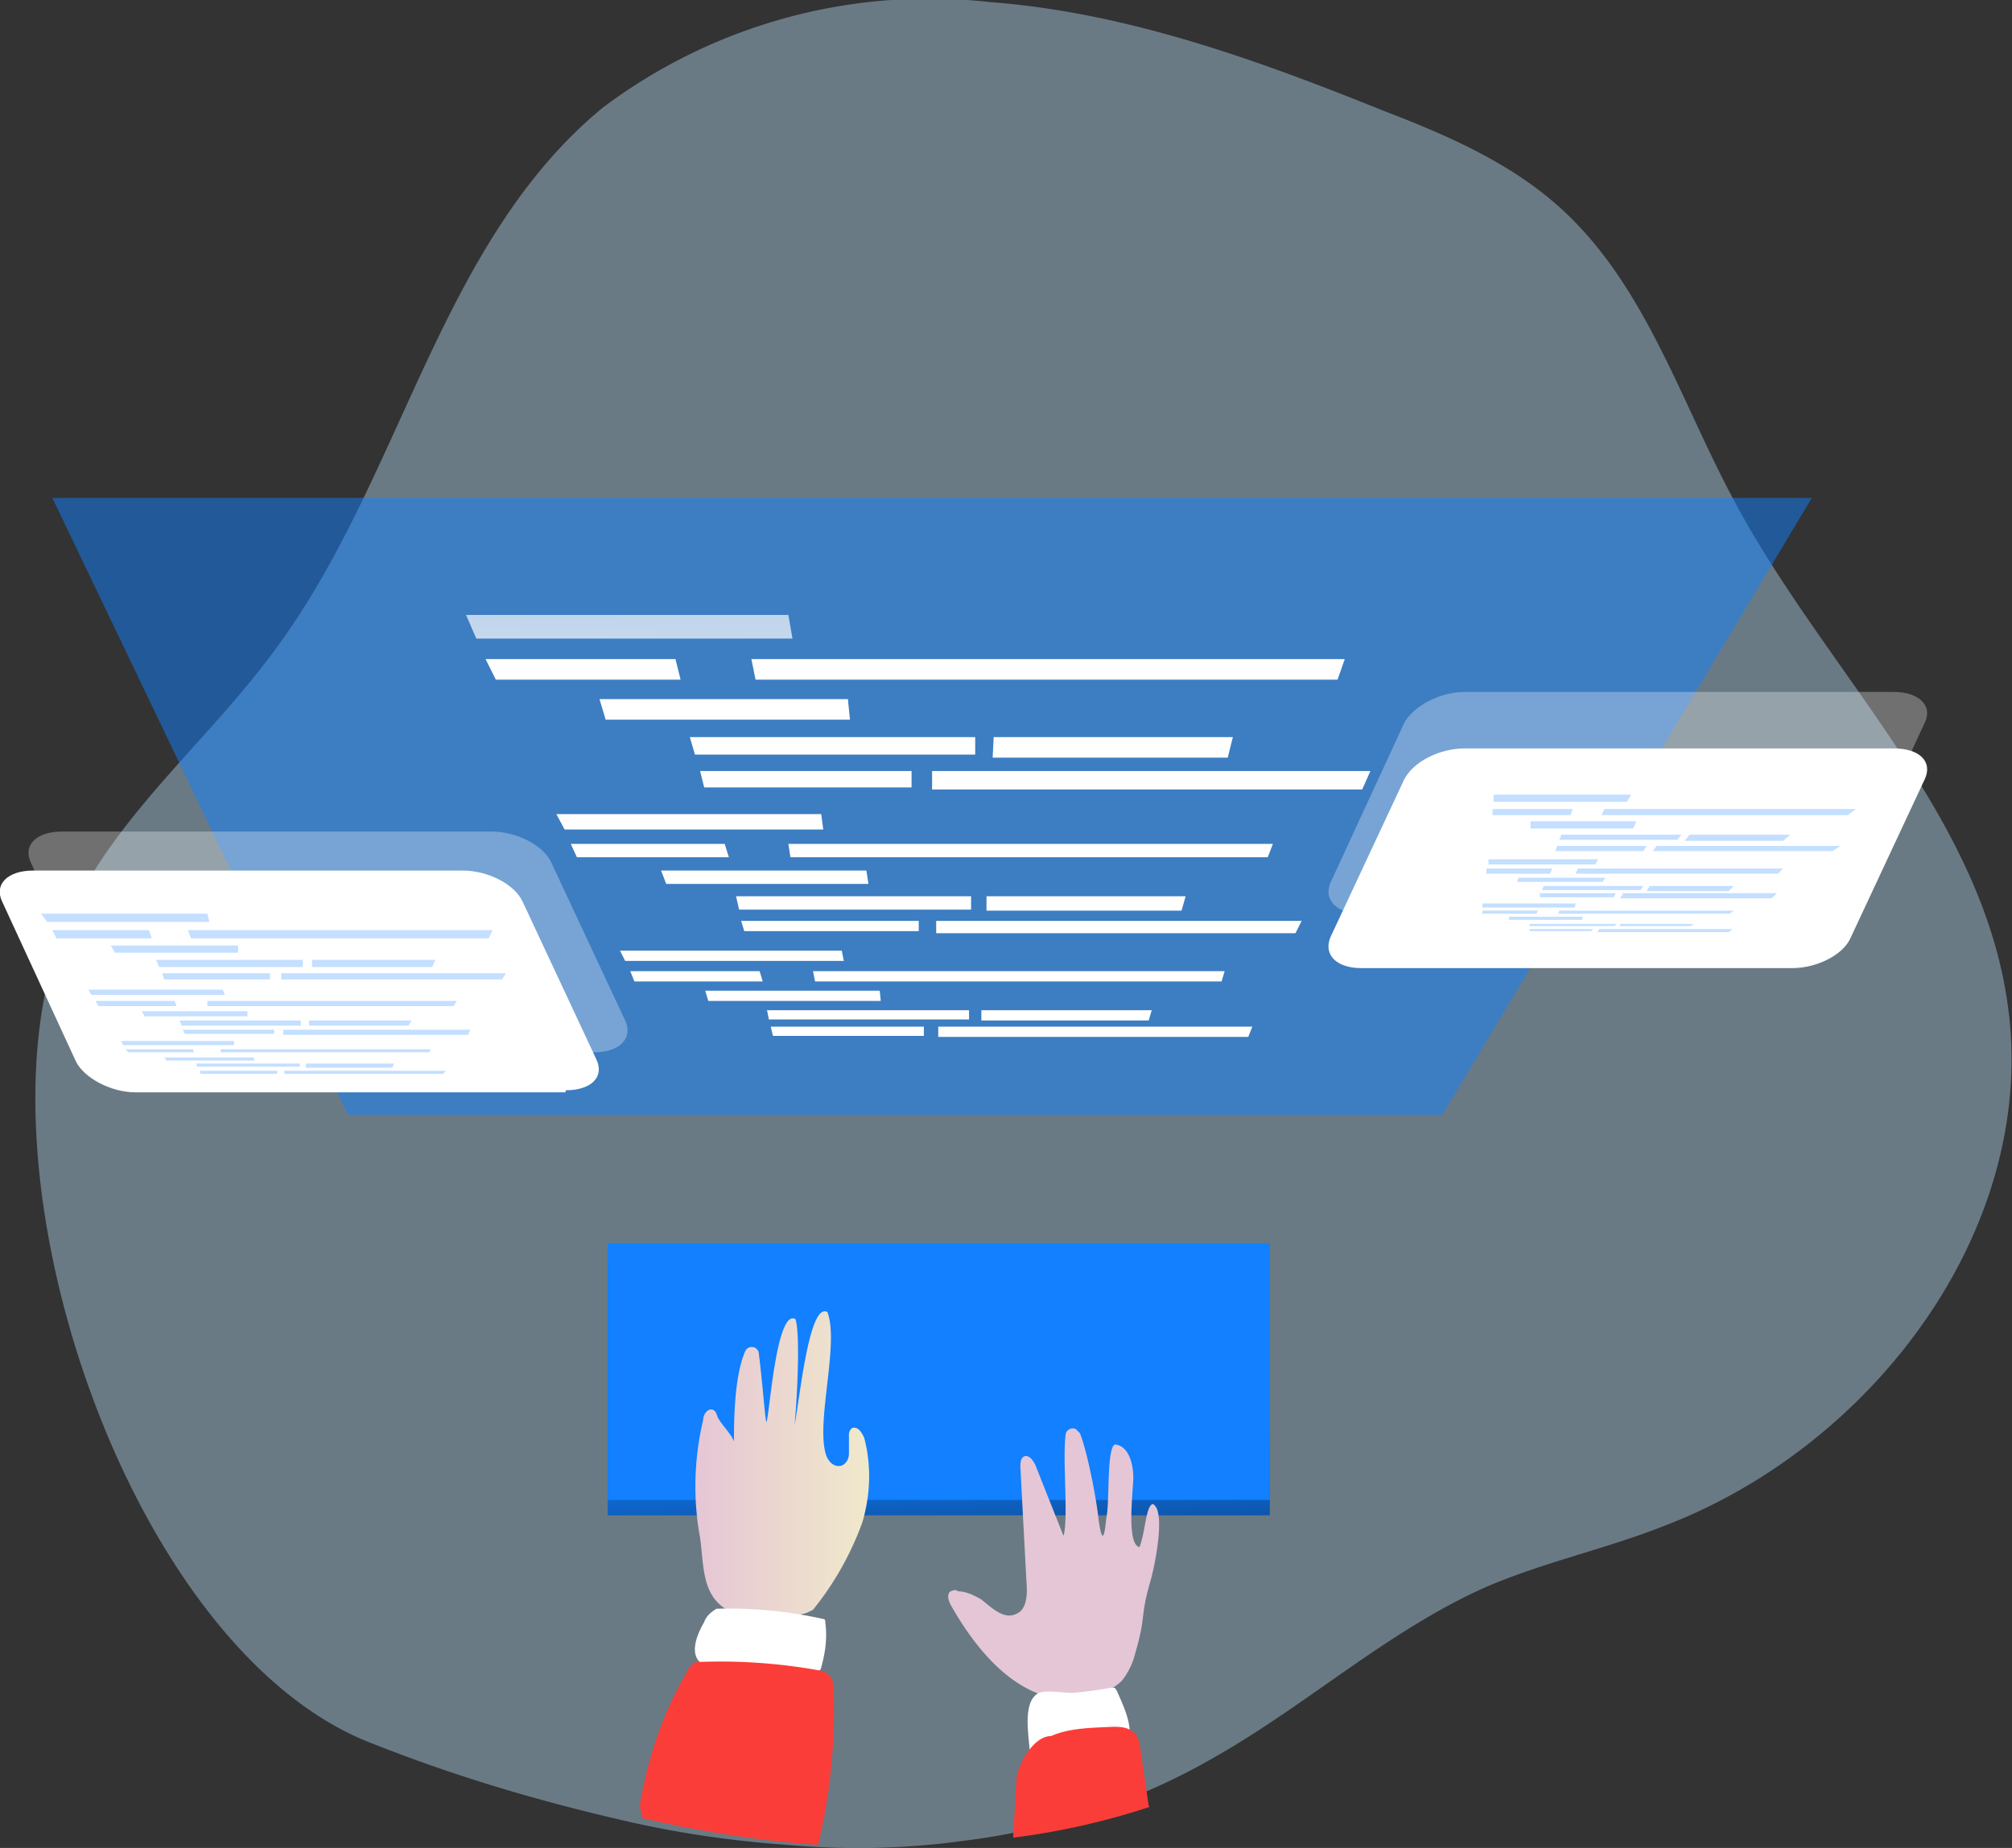 <svg width="196" height="180" fill="none" xmlns="http://www.w3.org/2000/svg"><rect width="100%" height="100%" fill="#333333" stroke="none"/><path opacity=".4" d="M162.2 148.6c-5.8 2.3-12 3.6-17.7 6.1-9.3 4.2-17 11.2-25.9 16.3a64.4 64.4 0 01-24.7 8.3c-5.7.8-11.5.9-17.3.4-5.5-.4-11-1.2-16.4-2.5-8.2-1.9-16.2-4.3-24-7.4C12 160.5-3.8 112 6.8 89.2 11.4 79.2 20.5 72 27 63c12.2-16.6 15.8-39.4 31.7-52.5A52.9 52.9 0 0196.4.2c13.3 1 26 5.6 38.4 10.6 6 2.3 12 4.9 16.8 9.1 8.6 7.5 12 19 17.4 29 8.8 16.4 23.7 30.1 26.5 48.4 3.4 21.8-12.7 43.4-33.3 51.3z" fill="#BAE5FF"/><path d="M123.7 122.7H59.2v24.9h64.5v-25z" fill="#1280FF"/><path d="M123.7 122.7H59.2v24.9h64.5v-25z" fill="url(#paint0_linear)"/><path d="M123.7 121.1H59.2v25h64.5v-25z" fill="#1280FF"/><path d="M66 125.3h-4.2v3.6H66v-3.6z" fill="url(#paint1_linear)"/><path d="M66 129.6h-4.2v3.7H66v-3.7z" fill="url(#paint2_linear)"/><path d="M66 134h-4.2v3.6H66V134z" fill="url(#paint3_linear)"/><path d="M66 138.3h-4.2v3.7H66v-3.7z" fill="url(#paint4_linear)"/><path d="M71.6 125.3h-4.2v3.6h4.2v-3.6z" fill="url(#paint5_linear)"/><path d="M71.6 129.6h-4.2v3.7h4.2v-3.7z" fill="url(#paint6_linear)"/><path d="M71.6 134h-4.2v3.6h4.2V134z" fill="url(#paint7_linear)"/><path d="M71.6 138.3h-4.2v3.7h4.2v-3.7z" fill="url(#paint8_linear)"/><path d="M77.2 125.3H73v3.6h4.2v-3.6z" fill="url(#paint9_linear)"/><path d="M77.2 129.6H73v3.7h4.2v-3.7z" fill="url(#paint10_linear)"/><path d="M77.2 134H73v3.6h4.2V134z" fill="url(#paint11_linear)"/><path d="M77.2 138.3H73v3.7h4.2v-3.7z" fill="url(#paint12_linear)"/><path d="M82.8 125.3h-4.2v3.6h4.2v-3.6z" fill="url(#paint13_linear)"/><path d="M82.8 129.6h-4.2v3.7h4.2v-3.7z" fill="url(#paint14_linear)"/><path d="M82.8 134h-4.2v3.6h4.2V134z" fill="url(#paint15_linear)"/><path d="M88.4 125.3h-4.2v3.6h4.2v-3.6z" fill="url(#paint16_linear)"/><path d="M88.4 129.6h-4.2v3.7h4.2v-3.7z" fill="url(#paint17_linear)"/><path d="M88.4 134h-4.2v3.6h4.2V134z" fill="url(#paint18_linear)"/><path d="M94 125.3h-4.2v3.6H94v-3.6z" fill="url(#paint19_linear)"/><path d="M94 129.6h-4.2v3.7H94v-3.7z" fill="url(#paint20_linear)"/><path d="M94 134h-4.2v3.6H94V134z" fill="url(#paint21_linear)"/><path d="M99.6 125.3h-4.2v3.6h4.2v-3.6z" fill="url(#paint22_linear)"/><path d="M99.6 129.6h-4.2v3.7h4.2v-3.7z" fill="url(#paint23_linear)"/><path d="M99.6 134h-4.2v3.6h4.2V134z" fill="url(#paint24_linear)"/><path d="M105.2 125.3H101v3.6h4.2v-3.6z" fill="url(#paint25_linear)"/><path d="M105.2 129.6H101v3.7h4.2v-3.7z" fill="url(#paint26_linear)"/><path d="M105.2 134H101v3.6h4.2V134z" fill="url(#paint27_linear)"/><path d="M110.8 125.3h-4.3v3.6h4.3v-3.6z" fill="url(#paint28_linear)"/><path d="M110.8 129.6h-4.3v3.7h4.3v-3.7z" fill="url(#paint29_linear)"/><path d="M110.8 134h-4.3v3.6h4.3V134z" fill="url(#paint30_linear)"/><path d="M110.8 138.3h-4.3v3.7h4.3v-3.7z" fill="url(#paint31_linear)"/><path d="M116.4 125.3H112v3.6h4.3v-3.6z" fill="url(#paint32_linear)"/><path d="M116.4 129.6H112v3.7h4.3v-3.7z" fill="url(#paint33_linear)"/><path d="M116.4 134H112v3.6h4.3V134z" fill="url(#paint34_linear)"/><path d="M116.4 138.3H112v3.7h4.3v-3.7z" fill="url(#paint35_linear)"/><path d="M122 125.3h-4.3v3.6h4.3v-3.6z" fill="url(#paint36_linear)"/><path d="M122 129.6h-4.3v3.7h4.3v-3.7z" fill="url(#paint37_linear)"/><path d="M122 134h-4.3v3.6h4.3V134z" fill="url(#paint38_linear)"/><path d="M122 138.3h-4.3v3.7h4.3v-3.7z" fill="url(#paint39_linear)"/><path d="M105.3 138.5H72.1v3.6h33.2v-3.6z" fill="url(#paint40_linear)"/><path d="M68.5 138.3c0-.5.4-1.1.9-1 .3.1.4.4.5.7.3.7 1.3 1.6 1.6 2.4 0-1.8 0-6.3 1.1-8.8a.7.7 0 011.3.1c.4 3 .7 7.6.8 6.7.3-1.2 1-11 2.8-9.9.5 1.7.1 8.4-.1 10.3.5-2.4 1.4-12 3.2-11 1.2 3.1-1.2 10.9-.1 14 .2.5.6 1 1.2 1s1-.6 1-1.2v-1.7a.9.9 0 01.3-.8c.6-.2 1 .5 1.2 1 .7 2.7.6 5.5-.2 8.2a29.5 29.5 0 01-4.8 8.5l-.6.3c-1.4.4-2.8.6-4.3.6-6.2-.4-5.6-4.4-6.1-7.9-.7-3.8-.6-7.7.3-11.5z" fill="url(#paint41_linear)"/><path d="M68.6 158c.2-.6.7-1 1.2-1.3a42.2 42.2 0 0110.4 1c.2 0 .2.2.2.4.2 1.4 0 2.9-.4 4.3 0 .2-.2.3-.3.5a76.4 76.4 0 00-9.5-.4c-3 0-3-2.1-1.6-4.5z" fill="#fff"/><path d="M79.7 179.7c-5.8-.4-11.5-1.3-17.1-2.6-.2-.6-.3-1.2-.2-1.7.8-4.4 2.2-8.6 4.5-12.5.1-.4.5-.7.8-1a54.3 54.3 0 0112.6.9l.6.5c.2.3.3.7.3 1 .2 5.2-.3 10.4-1.5 15.4z" fill="#FA3D38"/><path d="M92.6 156.3c-.2-.4-.4-1 0-1.3.3-.1.5-.2.7 0 .8 0 1.6.4 2.3.8 1 .8 2.2 2 3.4 1.4 1-.4 1.1-1.8 1-3l-.6-11.3c0-.3 0-.8.3-1 .5-.3 1 .4 1.2.9l2.7 6.8c.5-1.6-.1-7.3.2-9.8a.7.7 0 011-.6l.4.4c.8 2 1.7 7 1.8 8.3.5 3.6.7.4.8-.2.3-1.5 0-6.6.8-7 1.3.1 1.8 1.8 1.8 3.2 0 1.3-.7 6.5.6 6.8.6-1.5.6-4 1.3-4.2 1.3.6.2 6-.2 7.4-1.1 3.8-.4 3.3-1.5 7.1a7 7 0 01-1.3 2.7c-.7.7-1.7 1.2-2.7 1.5-6.4 1.8-11.2-3.9-14-8.9z" fill="url(#paint42_linear)"/><path d="M100.3 170.4a1.2 1.2 0 00.4.9h.5c2.6.4 5.2.2 7.8-.5l.7-.3c.2-.3.3-.5.3-.8.3-1.8-.5-3.4-1.2-5l-.2-.3h-.4a42 42 0 01-3.7.5c-1 0-2.4-.3-3.3 0-1.6.8-1 4-.9 5.5z" fill="#fff"/><path d="M112 176a70.6 70.6 0 01-13.3 3l.3-5.4c0-1.5 1.6-4.5 3.4-4.5 1.8-.8 4-.8 6-.9.6 0 1.4 0 2 .5.5.4.6 1 .7 1.7l.8 5.5z" fill="#FA3D38"/><path opacity=".5" d="M140.5 108.6H33.9L5.1 48.5h171.4l-36 60.1z" fill="#1280FF"/><path opacity=".3" d="M57.8 102.5H16c-2.5 0-5-1.4-5.9-3L3 84c-.8-1.7.6-3 3-3h41.9c2.4 0 5 1.3 5.8 3l7.2 15.4c.8 1.7-.5 3.1-3 3.1z" fill="#fff"/><path d="M55.1 106.4H13.2c-2.4 0-5-1.4-5.8-3L.2 87.8c-.8-1.7.6-3 3-3h41.9c2.4 0 5 1.3 5.8 3l7.2 15.4c.8 1.7-.5 3-3 3z" fill="#fff"/><path opacity=".3" d="M132.6 89h42c2.4 0 5-1.5 5.7-3.1l7.2-15.5c.8-1.6-.5-3-3-3h-41.8c-2.5 0-5 1.4-5.9 3L129.6 86c-.7 1.6.6 3 3 3z" fill="#fff"/><path d="M132.6 94.3h42c2.4 0 5-1.3 5.7-3l7.2-15.4c.8-1.7-.5-3-3-3h-41.8c-2.5 0-5 1.3-5.9 3l-7.2 15.4c-.7 1.7.6 3 3 3z" fill="#fff"/><path d="M45.4 59.9h31.4l.4 2.3H46.4l-1-2.3z" fill="url(#paint43_linear)"/><path d="M47.4 64.2h18.4l.5 2h-18l-1-2z" fill="url(#paint44_linear)"/><path d="M73.2 64.2H131l-.7 2H73.6l-.4-2z" fill="url(#paint45_linear)"/><path d="M58.4 68.1h24.2l.2 2H59l-.6-2z" fill="url(#paint46_linear)"/><path d="M67.2 71.8H95v1.7H67.7l-.5-1.7z" fill="url(#paint47_linear)"/><path d="M96.8 71.8h23.3l-.5 2H96.7l.1-2z" fill="url(#paint48_linear)"/><path d="M68 75.1h20.8v1.6H68.6l-.4-1.6z" fill="url(#paint49_linear)"/><path d="M90.8 75.1h42.7l-.8 1.8H90.8V75z" fill="url(#paint50_linear)"/><path d="M54.3 79.3H80l.2 1.5H55l-.8-1.5z" fill="url(#paint51_linear)"/><path d="M55.6 82.2h15l.4 1.3H56.2l-.6-1.3z" fill="url(#paint52_linear)"/><path d="M76.8 82.2H124l-.5 1.3H77l-.2-1.3z" fill="url(#paint53_linear)"/><path d="M64.4 84.8h20l.2 1.3H64.9l-.5-1.3z" fill="url(#paint54_linear)"/><path d="M71.6 87.3h23v1.3H72l-.3-1.3z" fill="url(#paint55_linear)"/><path d="M96.2 87.3h19.3l-.4 1.4h-19v-1.4z" fill="url(#paint56_linear)"/><path d="M72.2 89.7h17.3v1h-17l-.3-1z" fill="url(#paint57_linear)"/><path d="M91.1 89.7h35.7l-.6 1.2h-35v-1.2z" fill="url(#paint58_linear)"/><path d="M60.4 92.6H82l.2 1H60.9l-.5-1z" fill="url(#paint59_linear)"/><path d="M61.4 94.6H74l.3 1H61.8l-.4-1z" fill="url(#paint60_linear)"/><path d="M79.2 94.6h40.1l-.3 1H79.4l-.2-1z" fill="url(#paint61_linear)"/><path d="M68.7 96.5h17l.1 1H69l-.3-1z" fill="url(#paint62_linear)"/><path d="M74.7 98.4h19.7v.9H74.9l-.2-1z" fill="url(#paint63_linear)"/><path d="M95.7 98.4h16.5l-.3 1H95.6v-1z" fill="url(#paint64_linear)"/><path d="M75.1 100H90v.9H75.3l-.2-.8z" fill="url(#paint65_linear)"/><path d="M91.4 100H122l-.4 1H91.4v-1z" fill="url(#paint66_linear)"/><g opacity=".5" fill="#1280FF"><path opacity=".5" d="M4 89h16.2l.2.8H4.6L4 89zM5 90.6h9.5l.3.8H5.5l-.4-.8zM18.3 90.6H48l-.4.8h-29l-.3-.8zM10.7 92.1h12.5v.7H11.2l-.4-.7zM15.2 93.5h14.3v.7h-14l-.3-.7zM30.4 93.5h12l-.3.7H30.4v-.7zM15.7 94.8h10.6v.6H16l-.2-.6zM27.3 94.8h22l-.4.6H27.4v-.6zM8.6 96.4h13.1l.2.5h-13l-.3-.5zM9.3 97.5H17l.2.5H9.6l-.3-.5zM20.2 97.5h24.3l-.3.5h-24v-.5zM13.8 98.5h10.3v.5h-10l-.3-.5zM17.5 99.4h11.8v.5H17.7l-.2-.5zM30.1 99.4h10l-.3.5h-9.7v-.5zM17.8 100.3h8.9v.4H18l-.2-.4zM27.5 100.3h18.3l-.2.5h-18v-.5zM11.8 101.4h11v.4H12l-.2-.4zM12.3 102.2h6.5l.1.3h-6.4l-.3-.3zM21.4 102.2H42l-.2.3H21.5v-.3zM16 103h8.7l.1.3h-8.6l-.2-.4zM19 103.6h10.2v.3h-10l-.1-.3zM29.9 103.6h8.5l-.2.4h-8.4v-.4zM19.3 104.3H27v.3h-7.5v-.3zM27.7 104.3h15.7l-.2.3H27.7v-.3z"/></g><g opacity=".5" fill="#1280FF"><path opacity=".5" d="M145.6 77.4h13.3l-.4.7h-13v-.7zM145.4 78.8h7.8l-.2.6h-7.6v-.6zM156.3 78.8h24.5l-.8.6h-24l.3-.6zM149.2 80h10.2l-.3.7h-10V80zM152 81.3h11.8l-.4.5h-11.5l.2-.5zM164.6 81.3h9.8l-.7.6h-9.6l.5-.6zM151.7 82.4h8.7l-.3.5h-8.6l.2-.5zM161.3 82.4h18l-.8.5H161l.4-.5zM145 83.7h10.7l-.3.5H145v-.5zM144.8 84.6h6.4l-.2.5h-6.2v-.5zM153.7 84.6h20l-.5.5h-19.7l.2-.5zM148 85.5h8.4l-.3.4h-8.3l.1-.4zM150.4 86.3h9.7l-.3.4h-9.6l.2-.4zM160.7 86.3h8.2l-.5.5h-8l.3-.5zM150 87h7.4l-.2.4H150v-.3zM158 87h15.1l-.5.5h-14.8l.3-.4zM144.5 88h9l-.1.4h-9V88zM144.4 88.7h5.4l-.1.3h-5.3v-.3zM152 88.7h16.9l-.4.3h-16.7l.1-.3zM147 89.3h7.2l-.1.3H147v-.3zM149.2 90h8.3l-.2.2H149V90zM158 90h7l-.3.2h-7l.3-.3zM149 90.5h6.2l-.2.2H149v-.2zM155.8 90.5h13l-.4.3h-12.8l.2-.3z"/></g><defs><linearGradient id="paint0_linear" x1="91.6" y1="139.8" x2="92.6" y2="170" gradientUnits="userSpaceOnUse"><stop stop-color="#010101" stop-opacity="0"/><stop offset=".9" stop-color="#010101"/></linearGradient><linearGradient id="paint1_linear" x1="662.1" y1="1144" x2="725.5" y2="1364" gradientUnits="userSpaceOnUse"><stop stop-color="#010101" stop-opacity="0"/><stop offset=".9" stop-color="#010101"/></linearGradient><linearGradient id="paint2_linear" x1="662.1" y1="1184.5" x2="725.5" y2="1404.5" gradientUnits="userSpaceOnUse"><stop stop-color="#010101" stop-opacity="0"/><stop offset=".9" stop-color="#010101"/></linearGradient><linearGradient id="paint3_linear" x1="662.1" y1="1225" x2="725.5" y2="1445" gradientUnits="userSpaceOnUse"><stop stop-color="#010101" stop-opacity="0"/><stop offset=".9" stop-color="#010101"/></linearGradient><linearGradient id="paint4_linear" x1="662.1" y1="1265.5" x2="725.5" y2="1485.4" gradientUnits="userSpaceOnUse"><stop stop-color="#010101" stop-opacity="0"/><stop offset=".9" stop-color="#010101"/></linearGradient><linearGradient id="paint5_linear" x1="721.5" y1="1144" x2="784.9" y2="1364" gradientUnits="userSpaceOnUse"><stop stop-color="#010101" stop-opacity="0"/><stop offset=".9" stop-color="#010101"/></linearGradient><linearGradient id="paint6_linear" x1="721.5" y1="1184.5" x2="784.9" y2="1404.5" gradientUnits="userSpaceOnUse"><stop stop-color="#010101" stop-opacity="0"/><stop offset=".9" stop-color="#010101"/></linearGradient><linearGradient id="paint7_linear" x1="721.5" y1="1225" x2="784.9" y2="1445" gradientUnits="userSpaceOnUse"><stop stop-color="#010101" stop-opacity="0"/><stop offset=".9" stop-color="#010101"/></linearGradient><linearGradient id="paint8_linear" x1="721.5" y1="1265.5" x2="784.9" y2="1485.4" gradientUnits="userSpaceOnUse"><stop stop-color="#010101" stop-opacity="0"/><stop offset=".9" stop-color="#010101"/></linearGradient><linearGradient id="paint9_linear" x1="781" y1="1144" x2="844.4" y2="1364" gradientUnits="userSpaceOnUse"><stop stop-color="#010101" stop-opacity="0"/><stop offset=".9" stop-color="#010101"/></linearGradient><linearGradient id="paint10_linear" x1="781" y1="1184.5" x2="844.4" y2="1404.5" gradientUnits="userSpaceOnUse"><stop stop-color="#010101" stop-opacity="0"/><stop offset=".9" stop-color="#010101"/></linearGradient><linearGradient id="paint11_linear" x1="781" y1="1225" x2="844.4" y2="1445" gradientUnits="userSpaceOnUse"><stop stop-color="#010101" stop-opacity="0"/><stop offset=".9" stop-color="#010101"/></linearGradient><linearGradient id="paint12_linear" x1="781" y1="1265.5" x2="844.4" y2="1485.4" gradientUnits="userSpaceOnUse"><stop stop-color="#010101" stop-opacity="0"/><stop offset=".9" stop-color="#010101"/></linearGradient><linearGradient id="paint13_linear" x1="840.4" y1="1144" x2="903.8" y2="1364" gradientUnits="userSpaceOnUse"><stop stop-color="#010101" stop-opacity="0"/><stop offset=".9" stop-color="#010101"/></linearGradient><linearGradient id="paint14_linear" x1="840.4" y1="1184.5" x2="903.8" y2="1404.5" gradientUnits="userSpaceOnUse"><stop stop-color="#010101" stop-opacity="0"/><stop offset=".9" stop-color="#010101"/></linearGradient><linearGradient id="paint15_linear" x1="840.4" y1="1225" x2="903.8" y2="1445" gradientUnits="userSpaceOnUse"><stop stop-color="#010101" stop-opacity="0"/><stop offset=".9" stop-color="#010101"/></linearGradient><linearGradient id="paint16_linear" x1="899.9" y1="1144" x2="963.3" y2="1364" gradientUnits="userSpaceOnUse"><stop stop-color="#010101" stop-opacity="0"/><stop offset=".9" stop-color="#010101"/></linearGradient><linearGradient id="paint17_linear" x1="899.9" y1="1184.5" x2="963.3" y2="1404.5" gradientUnits="userSpaceOnUse"><stop stop-color="#010101" stop-opacity="0"/><stop offset=".9" stop-color="#010101"/></linearGradient><linearGradient id="paint18_linear" x1="899.9" y1="1225" x2="963.3" y2="1445" gradientUnits="userSpaceOnUse"><stop stop-color="#010101" stop-opacity="0"/><stop offset=".9" stop-color="#010101"/></linearGradient><linearGradient id="paint19_linear" x1="959.3" y1="1144" x2="1022.7" y2="1364" gradientUnits="userSpaceOnUse"><stop stop-color="#010101" stop-opacity="0"/><stop offset=".9" stop-color="#010101"/></linearGradient><linearGradient id="paint20_linear" x1="959.3" y1="1184.5" x2="1022.7" y2="1404.5" gradientUnits="userSpaceOnUse"><stop stop-color="#010101" stop-opacity="0"/><stop offset=".9" stop-color="#010101"/></linearGradient><linearGradient id="paint21_linear" x1="959.3" y1="1225" x2="1022.7" y2="1445" gradientUnits="userSpaceOnUse"><stop stop-color="#010101" stop-opacity="0"/><stop offset=".9" stop-color="#010101"/></linearGradient><linearGradient id="paint22_linear" x1="1018.8" y1="1144" x2="1082.2" y2="1364" gradientUnits="userSpaceOnUse"><stop stop-color="#010101" stop-opacity="0"/><stop offset=".9" stop-color="#010101"/></linearGradient><linearGradient id="paint23_linear" x1="1018.8" y1="1184.5" x2="1082.2" y2="1404.5" gradientUnits="userSpaceOnUse"><stop stop-color="#010101" stop-opacity="0"/><stop offset=".9" stop-color="#010101"/></linearGradient><linearGradient id="paint24_linear" x1="1018.8" y1="1225" x2="1082.2" y2="1445" gradientUnits="userSpaceOnUse"><stop stop-color="#010101" stop-opacity="0"/><stop offset=".9" stop-color="#010101"/></linearGradient><linearGradient id="paint25_linear" x1="1078.2" y1="1144" x2="1141.6" y2="1364" gradientUnits="userSpaceOnUse"><stop stop-color="#010101" stop-opacity="0"/><stop offset=".9" stop-color="#010101"/></linearGradient><linearGradient id="paint26_linear" x1="1078.2" y1="1184.5" x2="1141.6" y2="1404.5" gradientUnits="userSpaceOnUse"><stop stop-color="#010101" stop-opacity="0"/><stop offset=".9" stop-color="#010101"/></linearGradient><linearGradient id="paint27_linear" x1="1078.2" y1="1225" x2="1141.6" y2="1445" gradientUnits="userSpaceOnUse"><stop stop-color="#010101" stop-opacity="0"/><stop offset=".9" stop-color="#010101"/></linearGradient><linearGradient id="paint28_linear" x1="1137.7" y1="1144" x2="1201.1" y2="1364" gradientUnits="userSpaceOnUse"><stop stop-color="#010101" stop-opacity="0"/><stop offset=".9" stop-color="#010101"/></linearGradient><linearGradient id="paint29_linear" x1="1137.7" y1="1184.5" x2="1201.1" y2="1404.5" gradientUnits="userSpaceOnUse"><stop stop-color="#010101" stop-opacity="0"/><stop offset=".9" stop-color="#010101"/></linearGradient><linearGradient id="paint30_linear" x1="1137.7" y1="1225" x2="1201.1" y2="1445" gradientUnits="userSpaceOnUse"><stop stop-color="#010101" stop-opacity="0"/><stop offset=".9" stop-color="#010101"/></linearGradient><linearGradient id="paint31_linear" x1="1137.7" y1="1265.5" x2="1201.1" y2="1485.4" gradientUnits="userSpaceOnUse"><stop stop-color="#010101" stop-opacity="0"/><stop offset=".9" stop-color="#010101"/></linearGradient><linearGradient id="paint32_linear" x1="1197.1" y1="1144" x2="1260.5" y2="1364" gradientUnits="userSpaceOnUse"><stop stop-color="#010101" stop-opacity="0"/><stop offset=".9" stop-color="#010101"/></linearGradient><linearGradient id="paint33_linear" x1="1197.1" y1="1184.5" x2="1260.5" y2="1404.5" gradientUnits="userSpaceOnUse"><stop stop-color="#010101" stop-opacity="0"/><stop offset=".9" stop-color="#010101"/></linearGradient><linearGradient id="paint34_linear" x1="1197.1" y1="1225" x2="1260.5" y2="1445" gradientUnits="userSpaceOnUse"><stop stop-color="#010101" stop-opacity="0"/><stop offset=".9" stop-color="#010101"/></linearGradient><linearGradient id="paint35_linear" x1="1197.1" y1="1265.5" x2="1260.5" y2="1485.4" gradientUnits="userSpaceOnUse"><stop stop-color="#010101" stop-opacity="0"/><stop offset=".9" stop-color="#010101"/></linearGradient><linearGradient id="paint36_linear" x1="1256.5" y1="1144" x2="1320" y2="1364" gradientUnits="userSpaceOnUse"><stop stop-color="#010101" stop-opacity="0"/><stop offset=".9" stop-color="#010101"/></linearGradient><linearGradient id="paint37_linear" x1="1256.5" y1="1184.5" x2="1320" y2="1404.5" gradientUnits="userSpaceOnUse"><stop stop-color="#010101" stop-opacity="0"/><stop offset=".9" stop-color="#010101"/></linearGradient><linearGradient id="paint38_linear" x1="1256.5" y1="1225" x2="1320" y2="1445" gradientUnits="userSpaceOnUse"><stop stop-color="#010101" stop-opacity="0"/><stop offset=".9" stop-color="#010101"/></linearGradient><linearGradient id="paint39_linear" x1="1256.5" y1="1265.5" x2="1320" y2="1485.4" gradientUnits="userSpaceOnUse"><stop stop-color="#010101" stop-opacity="0"/><stop offset=".9" stop-color="#010101"/></linearGradient><linearGradient id="paint40_linear" x1="6749.9" y1="1216.5" x2="6749.7" y2="1534.1" gradientUnits="userSpaceOnUse"><stop stop-color="#010101" stop-opacity="0"/><stop offset=".9" stop-color="#010101"/></linearGradient><linearGradient id="paint41_linear" x1="67.7" y1="142.7" x2="84.7" y2="142.7" gradientUnits="userSpaceOnUse"><stop stop-color="#E5C6D6"/><stop offset=".4" stop-color="#EAD4D0"/><stop offset="1" stop-color="#F0E9CB"/></linearGradient><linearGradient id="paint42_linear" x1="6197" y1="9252" x2="7149.9" y2="9252" gradientUnits="userSpaceOnUse"><stop stop-color="#E5C6D6"/><stop offset=".4" stop-color="#EAD4D0"/><stop offset="1" stop-color="#F0E9CB"/></linearGradient><linearGradient id="paint43_linear" x1="62.4" y1="-1.2" x2="60.8" y2="89.1" gradientUnits="userSpaceOnUse"><stop stop-color="#fff" stop-opacity="0"/><stop offset="1" stop-color="#fff"/></linearGradient><linearGradient id="paint44_linear" x1="4204.4" y1="925.7" x2="4203.7" y2="556.4" gradientUnits="userSpaceOnUse"><stop stop-color="#fff" stop-opacity="0"/><stop offset="1" stop-color="#fff"/></linearGradient><linearGradient id="paint45_linear" x1="18720.7" y1="930.8" x2="18720.5" y2="553.3" gradientUnits="userSpaceOnUse"><stop stop-color="#fff" stop-opacity="0"/><stop offset="1" stop-color="#fff"/></linearGradient><linearGradient id="paint46_linear" x1="6199.8" y1="885.1" x2="6199.3" y2="550.9" gradientUnits="userSpaceOnUse"><stop stop-color="#fff" stop-opacity="0"/><stop offset="1" stop-color="#fff"/></linearGradient><linearGradient id="paint47_linear" x1="7706.3" y1="821.2" x2="7705.9" y2="527.5" gradientUnits="userSpaceOnUse"><stop stop-color="#fff" stop-opacity="0"/><stop offset="1" stop-color="#fff"/></linearGradient><linearGradient id="paint48_linear" x1="7971.6" y1="898.4" x2="7971.1" y2="574.4" gradientUnits="userSpaceOnUse"><stop stop-color="#fff" stop-opacity="0"/><stop offset="1" stop-color="#fff"/></linearGradient><linearGradient id="paint49_linear" x1="5646.3" y1="715" x2="5645.9" y2="476.1" gradientUnits="userSpaceOnUse"><stop stop-color="#fff" stop-opacity="0"/><stop offset="1" stop-color="#fff"/></linearGradient><linearGradient id="paint50_linear" x1="14815.5" y1="783.7" x2="14815.3" y2="514.4" gradientUnits="userSpaceOnUse"><stop stop-color="#fff" stop-opacity="0"/><stop offset="1" stop-color="#fff"/></linearGradient><linearGradient id="paint51_linear" x1="6297.5" y1="625.4" x2="6297.2" y2="413.6" gradientUnits="userSpaceOnUse"><stop stop-color="#fff" stop-opacity="0"/><stop offset="1" stop-color="#fff"/></linearGradient><linearGradient id="paint52_linear" x1="3655.5" y1="552.7" x2="3655.2" y2="380.4" gradientUnits="userSpaceOnUse"><stop stop-color="#fff" stop-opacity="0"/><stop offset="1" stop-color="#fff"/></linearGradient><linearGradient id="paint53_linear" x1="15126.5" y1="562" x2="15126.4" y2="377.8" gradientUnits="userSpaceOnUse"><stop stop-color="#fff" stop-opacity="0"/><stop offset="1" stop-color="#fff"/></linearGradient><linearGradient id="paint54_linear" x1="5284.1" y1="542.9" x2="5283.9" y2="380.8" gradientUnits="userSpaceOnUse"><stop stop-color="#fff" stop-opacity="0"/><stop offset="1" stop-color="#fff"/></linearGradient><linearGradient id="paint55_linear" x1="6500.9" y1="514.9" x2="6500.8" y2="368.6" gradientUnits="userSpaceOnUse"><stop stop-color="#fff" stop-opacity="0"/><stop offset="1" stop-color="#fff"/></linearGradient><linearGradient id="paint56_linear" x1="6499" y1="558.6" x2="6498.8" y2="398.4" gradientUnits="userSpaceOnUse"><stop stop-color="#fff" stop-opacity="0"/><stop offset="1" stop-color="#fff"/></linearGradient><linearGradient id="paint57_linear" x1="4809.6" y1="462.8" x2="4809.5" y2="341.1" gradientUnits="userSpaceOnUse"><stop stop-color="#fff" stop-opacity="0"/><stop offset="1" stop-color="#fff"/></linearGradient><linearGradient id="paint58_linear" x1="12110.1" y1="505" x2="12110" y2="364.8" gradientUnits="userSpaceOnUse"><stop stop-color="#fff" stop-opacity="0"/><stop offset="1" stop-color="#fff"/></linearGradient><linearGradient id="paint59_linear" x1="5496.6" y1="423.7" x2="5496.5" y2="311.6" gradientUnits="userSpaceOnUse"><stop stop-color="#fff" stop-opacity="0"/><stop offset="1" stop-color="#fff"/></linearGradient><linearGradient id="paint60_linear" x1="3225.5" y1="382.3" x2="3225.4" y2="290.8" gradientUnits="userSpaceOnUse"><stop stop-color="#fff" stop-opacity="0"/><stop offset="1" stop-color="#fff"/></linearGradient><linearGradient id="paint61_linear" x1="12694.5" y1="389.7" x2="12694.4" y2="288.2" gradientUnits="userSpaceOnUse"><stop stop-color="#fff" stop-opacity="0"/><stop offset="1" stop-color="#fff"/></linearGradient><linearGradient id="paint62_linear" x1="4602.2" y1="382.2" x2="4602.1" y2="293.4" gradientUnits="userSpaceOnUse"><stop stop-color="#fff" stop-opacity="0"/><stop offset="1" stop-color="#fff"/></linearGradient><linearGradient id="paint63_linear" x1="5625.6" y1="368.7" x2="5625.5" y2="286.7" gradientUnits="userSpaceOnUse"><stop stop-color="#fff" stop-opacity="0"/><stop offset="1" stop-color="#fff"/></linearGradient><linearGradient id="paint64_linear" x1="5488.1" y1="395.9" x2="5488" y2="306.9" gradientUnits="userSpaceOnUse"><stop stop-color="#fff" stop-opacity="0"/><stop offset="1" stop-color="#fff"/></linearGradient><linearGradient id="paint65_linear" x1="4191.8" y1="337.7" x2="4191.8" y2="269.1" gradientUnits="userSpaceOnUse"><stop stop-color="#fff" stop-opacity="0"/><stop offset="1" stop-color="#fff"/></linearGradient><linearGradient id="paint66_linear" x1="10240.4" y1="366.4" x2="10240.4" y2="285.6" gradientUnits="userSpaceOnUse"><stop stop-color="#fff" stop-opacity="0"/><stop offset="1" stop-color="#fff"/></linearGradient></defs></svg>